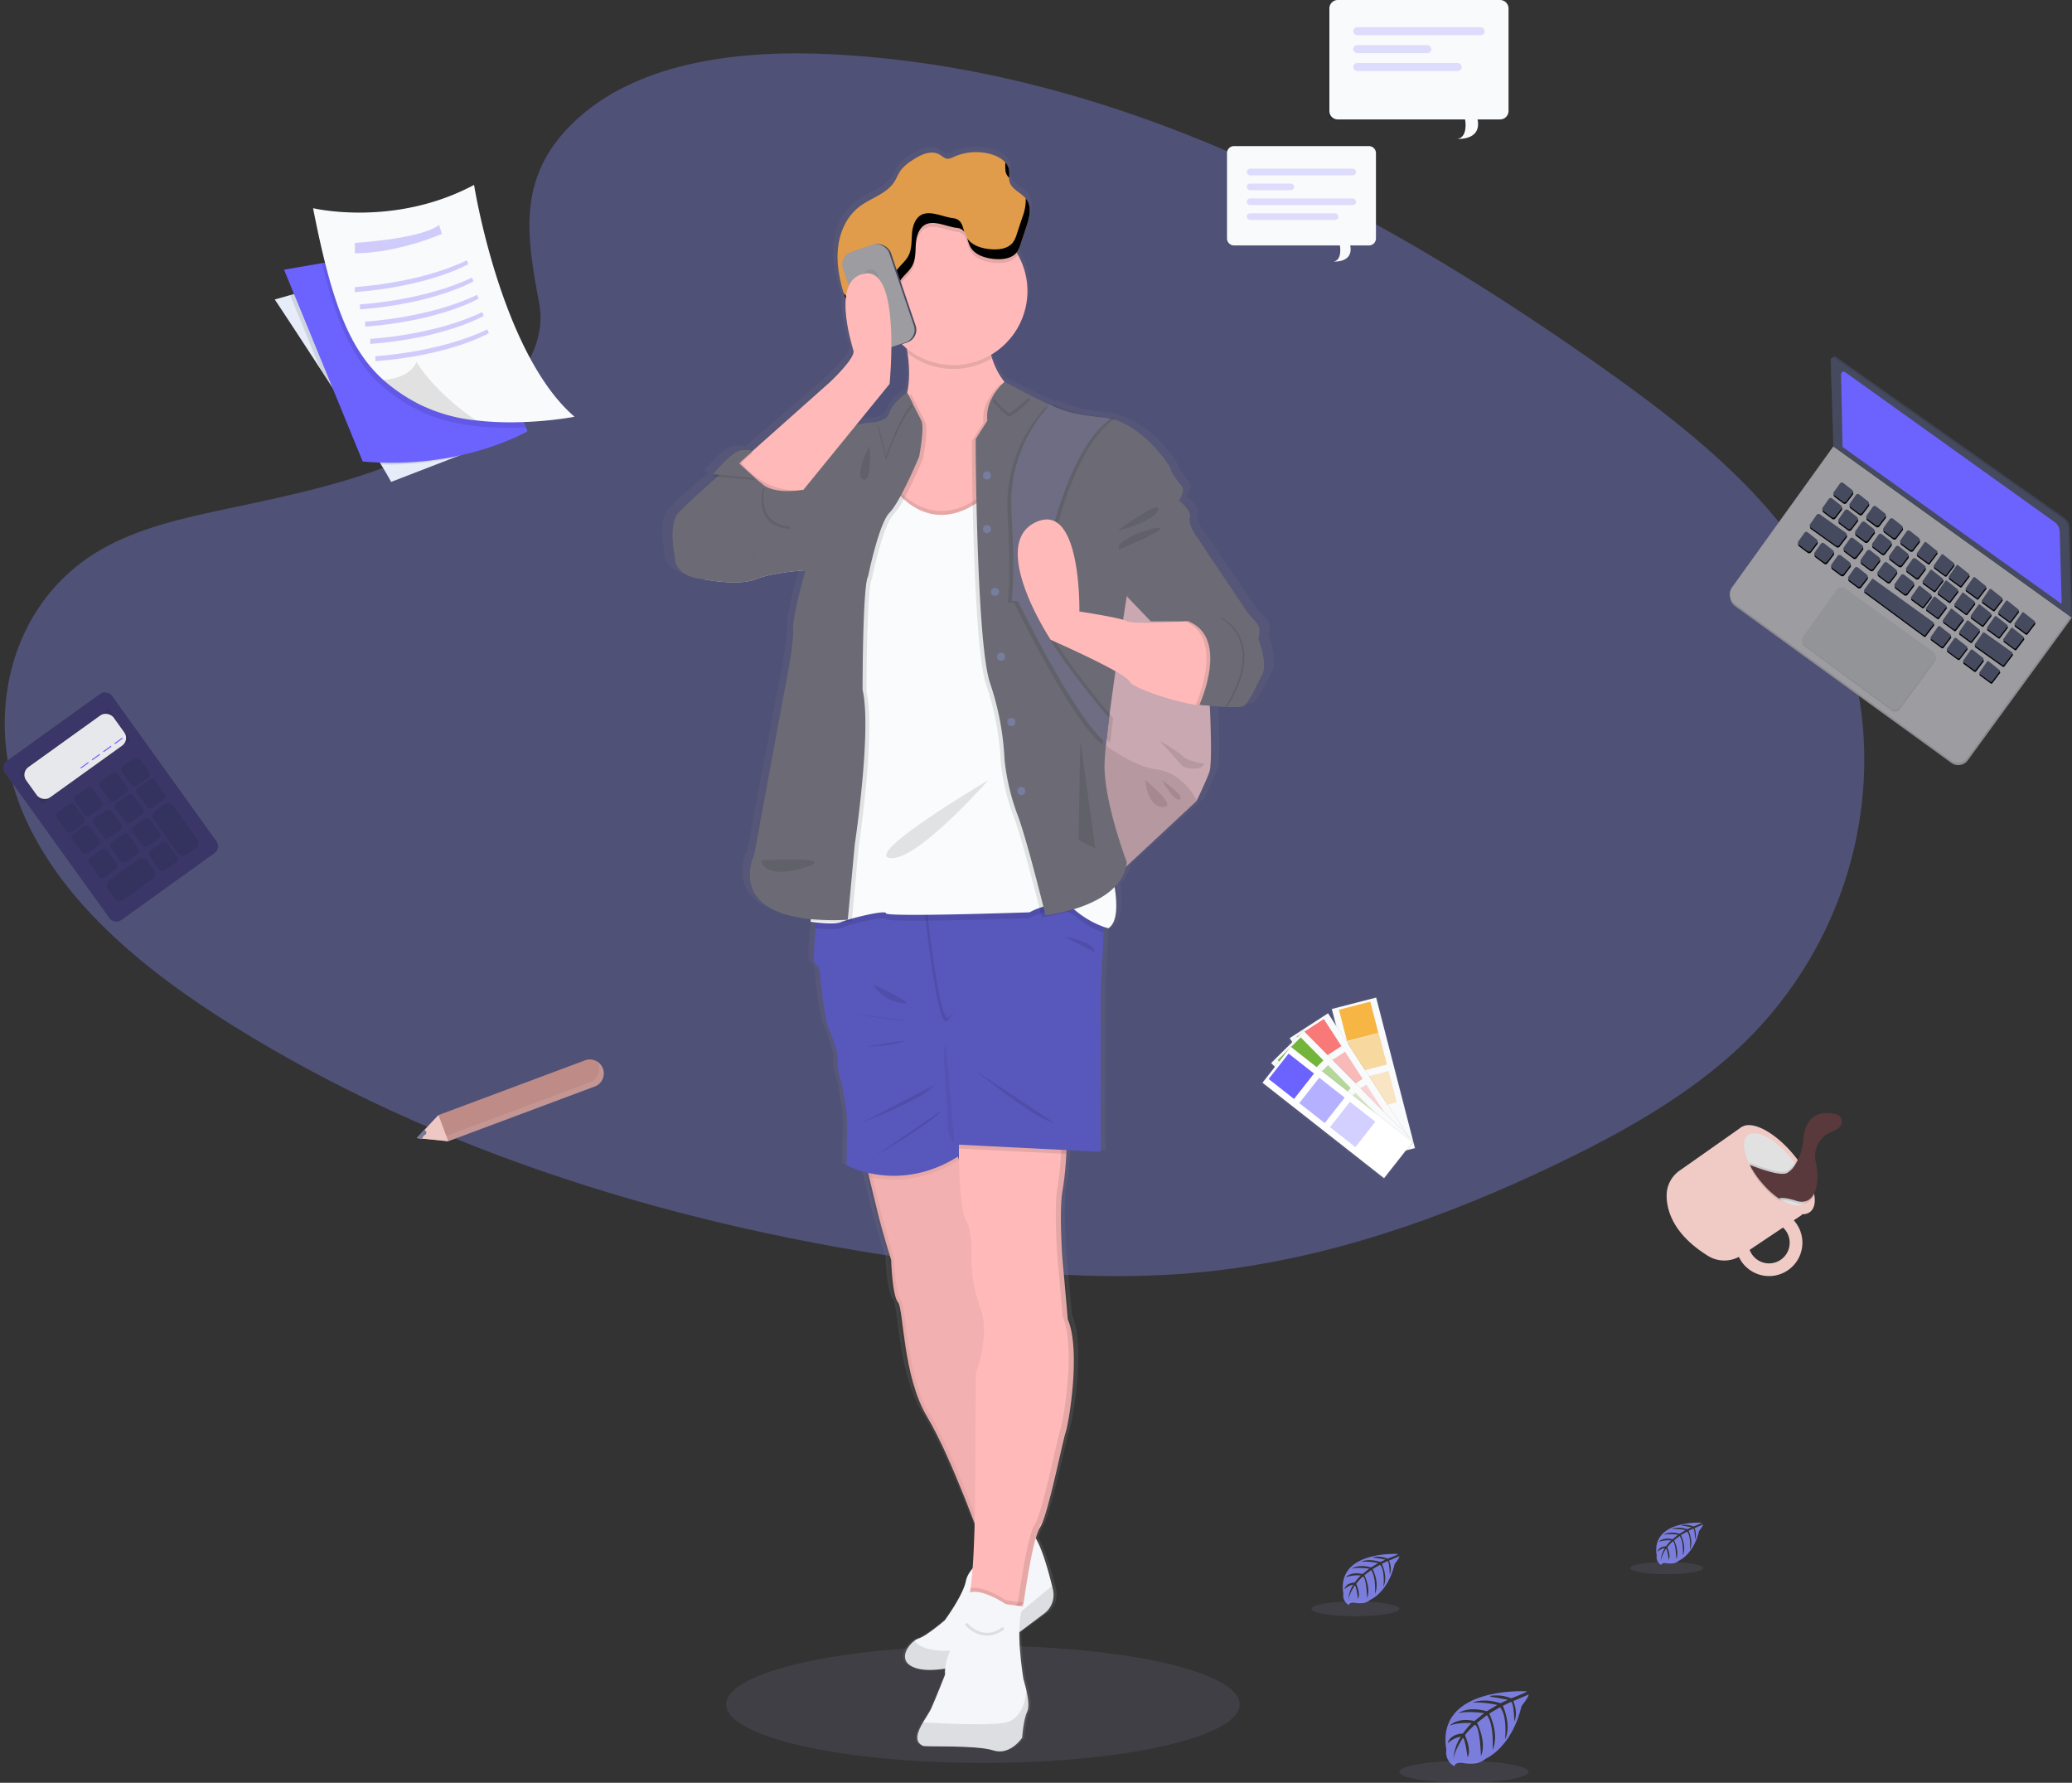 <svg xmlns="http://www.w3.org/2000/svg" xmlns:xlink="http://www.w3.org/1999/xlink" width="733.895" height="631.361"><rect width="100%" height="100%" fill="#333333" stroke="none"/><defs><linearGradient id="a" x1="-13.852" y1="3.512" x2="-13.852" y2="2.512" gradientUnits="objectBoundingBox"><stop offset="0" stop-color="gray" stop-opacity=".251"/><stop offset=".54" stop-color="gray" stop-opacity=".122"/><stop offset="1" stop-color="gray" stop-opacity=".102"/></linearGradient><linearGradient id="b" x1="-14.487" y1="3.972" x2="-14.487" y2="2.972" xlink:href="#a"/><linearGradient id="c" x1="-15.813" y1="3.547" x2="-15.813" y2="2.547" xlink:href="#a"/><linearGradient id="d" x1="-16.199" y1="3.374" x2="-16.199" y2="2.375" xlink:href="#a"/><linearGradient id="e" x1=".5" y1="1" x2=".5" y2="0" xlink:href="#a"/><style>.a{fill:#ababe9}.a,.d,.j{opacity:.1}.ak{fill:#7b7ddd}.e,.g{fill:#6c63ff}.f{fill:#f9fafb}.g{opacity:.3}.h{fill:#464a5f}.i{fill:#9c9ca1}.k{fill:#939498}.n{opacity:.2}.ai{fill:#f0cbc6}.am{fill:#ffb9b9}.ao{opacity:.05}.ap{fill:#f5f6f9}.aq{fill:#caa8b1}.at{fill:#6c6b75}.au{fill:#5857bc}.aw{fill:#767d9f}.ax{fill:#6e6d84}</style></defs><g transform="translate(1.154)"><ellipse class="a" cx="90.949" cy="20.756" rx="90.949" ry="20.756" transform="translate(256.05 582.842)"/><path d="M203.889 41.588c22.347-19.891 57.424-23.977 89.357-22.385 100.29 5 190.8 53.4 269.128 108.162 28.307 19.83 56.261 41.2 74.661 68.494 37.487 55.581 26.348 132.575-25.744 178.363-17.718 15.576-39.2 27.542-61.257 38.107-39.216 18.82-81.531 33.937-126.041 38.252-31.734 3.06-63.866.574-95.424-3.71-88.156-11.95-174.69-38.39-247.224-83.627-31.841-19.853-61.793-44.5-74.906-76.635s-4.72-72.74 27.763-91.737c13.434-7.857 29.492-11.407 45.222-14.735 23.15-4.9 46.668-9.739 67.553-19.715 21.574-10.3 47.127-30.212 42.843-53-4.572-24.461-8.248-45.943 14.069-65.834z" opacity=".401" fill="#7b7ddd"/><path d="M174.48 156.322l-15.064 5.83-22.026 8.515a140.145 140.145 0 00-3.573-6.12c-5.218-8.645-13.855-22.1-21.536-33.914-8.652-13.351-16.111-24.575-16.111-24.575l5.4-1.53 44.06-12.776z" fill="#e6ecf8"/><path class="d" d="M174.481 156.321l-15.064 5.83a113.63 113.63 0 01-25.6 2.356c-5.218-8.645-13.855-22.1-21.536-33.914l-10.709-26.119 44.059-12.776z"/><path class="e" d="M185.681 152.726s-23.41 13.847-58.365 10.711L99.453 95.508l13.358-2.3 46.163-7.926 26.18 66.115z"/><path class="d" d="M185.168 151.379a110.166 110.166 0 01-18.3-.52c-6.947-.819-13.931-2.494-19.891-5.585a60.217 60.217 0 01-13.006-8.744c-9.708-8.729-15.714-21.222-21.108-43.34l46.163-7.926z"/><path class="f" d="M202.344 147.585s-17.267 3.382-34.817 1.3a58.6 58.6 0 01-19.891-5.585 60.683 60.683 0 01-13.006-8.744c-12.011-10.81-18.361-27.373-24.895-60.829 0 0 28.682 6.885 57.034-8.247-.038.031 9.525 59.704 35.575 82.105z"/><path class="d" d="M167.526 148.901a58.6 58.6 0 01-19.891-5.585 60.683 60.683 0 01-13.006-8.741c10.229-.834 11.7-6.426 11.7-6.426 7.549 12.015 21.197 20.752 21.197 20.752z"/><path class="g" d="M124.531 86.006s23.326-1.316 29.837-6.342l.995 3.167s-15.416 6.8-30.831 6.885zm0 15.661s22.584-1.232 39.645-9.479l.581 1.324s-13.549 7.9-40.226 9.946zm1.813 6.12s22.592-1.239 39.652-9.479l.574 1.316s-13.541 7.9-40.226 9.946zm1.821 6.113s22.584-1.232 39.645-9.479l.581 1.324s-13.549 7.9-40.226 9.946zm1.813 6.12s22.592-1.239 39.652-9.479l.574 1.316s-13.541 7.9-40.226 9.946zm1.821 6.113s22.584-1.232 39.645-9.479l.581 1.324s-13.549 7.9-40.226 9.946z"/><path class="h" d="M732.221 218.366l.451.329.069-.712-.3-.635-.482.077z"/><path class="d" d="M732.221 218.366l.451.329.069-.712-.3-.635-.482.077z"/><path class="i" d="M732.221 218.367l.444.337-.306.513-.436-.092-.13-.176z"/><path class="d" d="M732.221 218.367l.444.337-.306.513-.436-.092-.13-.176z"/><path class="i" d="M648.35 158.915l-35.881 49.91a4.192 4.192 0 00.941 5.83l76.6 55.519a4.185 4.185 0 005.83-.918l36.516-50.042z"/><path class="d" d="M648.35 158.915l-35.881 49.91a4.192 4.192 0 00.941 5.83l76.6 55.519a4.185 4.185 0 005.83-.918l36.516-50.042z"/><path class="i" d="M648.212 158.081l-35.881 49.912a4.185 4.185 0 00.941 5.822l76.573 55.512a4.185 4.185 0 005.83-.926l36.516-50.034z"/><path class="h" d="M647.769 127.174l.949 30.51 84 60.3-.8-31.046a4.444 4.444 0 00-1.882-3.527l-80.858-57a.888.888 0 00-1.415.757z"/><path class="d" d="M647.769 127.174l.949 30.51 84 60.3-.8-31.046a4.444 4.444 0 00-1.882-3.527l-80.858-57a.888.888 0 00-1.415.757z"/><path class="h" d="M647.263 127.549l.949 30.533 84 60.3-.819-31.046a4.453 4.453 0 00-1.89-3.527l-80.85-57a.88.88 0 00-1.392.734z"/><path d="M650.653 171.76l-2.173 3.06a.842.842 0 00.191 1.163l3.06 2.3a.834.834 0 001.163-.168l2.2-2.877a.834.834 0 00-.145-1.171l-3.121-2.463a.834.834 0 00-1.171.161zm5.661 4.075l-2.173 3.06a.841.841 0 00.191 1.163l3.06 2.3a.834.834 0 001.163-.168l2.2-2.877a.834.834 0 00-.145-1.171l-3.091-2.456a.834.834 0 00-1.2.153zm5.945 4.264l-2.173 3.06a.842.842 0 00.191 1.163l3.06 2.3a.834.834 0 001.163-.168l2.2-2.877a.842.842 0 00-.145-1.171l-3.121-2.456a.834.834 0 00-1.171.153zm6.013 4.323l-2.173 3.06a.842.842 0 00.184 1.163l3.06 2.3a.834.834 0 001.163-.168l2.2-2.877a.842.842 0 00-.145-1.171l-3.121-2.456a.834.834 0 00-1.163.153zm6.013 4.322l-2.173 3.06a.841.841 0 00.183 1.163l3.06 2.3a.841.841 0 001.17-.168l2.2-2.877a.842.842 0 00-.146-1.171l-3.121-2.456a.834.834 0 00-1.171.153zm6.281 3.94l-2.693 3.828a.4.4 0 00.084.543l3.825 2.8a.39.39 0 00.543-.077l2.731-3.58a.39.39 0 00-.069-.543l-3.825-3.06a.4.4 0 00-.6.092zm6.013 4.322l-2.693 3.825a.4.4 0 00.084.543l3.825 2.8a.39.39 0 00.543-.077l2.731-3.58a.39.39 0 00-.069-.543l-3.825-3.06a.4.4 0 00-.6.092zm5.325 3.826l-2.7 3.825a.39.39 0 00.092.543l3.825 2.8a.4.4 0 00.551-.077l2.731-3.573a.4.4 0 00-.069-.551l-3.825-3.06a.39.39 0 00-.6.092zm5.96 4.284l-2.693 3.825a.382.382 0 00.084.543l3.825 2.8a.4.4 0 00.551-.077l2.731-3.573a.4.4 0 00-.069-.551l-3.825-3.022a.39.39 0 00-.6.054zm5.753 4.154l-2.693 3.825a.39.39 0 00.092.543l3.825 2.808a.39.39 0 00.543-.084l2.731-3.573a.4.4 0 00-.069-.551l-3.825-3.022a.4.4 0 00-.6.054zm5.791 4.146l-2.693 3.825a.4.4 0 00.084.543l3.825 2.8a.39.39 0 00.543-.077l2.731-3.58a.39.39 0 00-.069-.543l-3.825-3.022a.39.39 0 00-.6.054zm5.777 4.155l-2.7 3.825a.39.39 0 00.092.543l3.825 2.808a.4.4 0 00.551-.084l2.731-3.573a.4.4 0 00-.069-.551l-3.825-3.06a.39.39 0 00-.6.092zm-68.488-40.318l-2.165 3.06a.842.842 0 00.184 1.163l3.06 2.3a.849.849 0 001.171-.168l2.2-2.877a.842.842 0 00-.145-1.171l-3.121-2.463a.849.849 0 00-1.184.156zm-8.629 12.012l-2.165 3.06a.842.842 0 00.184 1.163l3.06 2.3a.849.849 0 001.171-.161l2.2-2.877a.842.842 0 00-.145-1.171l-3.121-2.463a.842.842 0 00-1.184.149zm14.291-7.942l-2.173 3.06a.841.841 0 00.184 1.163l3.06 2.3a.849.849 0 001.171-.168l2.2-2.877a.842.842 0 00-.145-1.171l-3.121-2.463a.842.842 0 00-1.176.156zm5.944 4.3l-2.165 3.06a.842.842 0 00.184 1.163l3.06 2.3a.849.849 0 001.171-.161l2.2-2.877a.842.842 0 00-.145-1.171l-3.121-2.464a.842.842 0 00-1.184.15zm6.013 4.3l-2.165 3.06a.841.841 0 00.184 1.163l3.06 2.3a.849.849 0 001.171-.161l2.2-2.884a.834.834 0 00-.145-1.163l-3.121-2.463a.842.842 0 00-1.178.153zm-20.449 3.221l-2.165 3.06a.841.841 0 00.184 1.163l3.06 2.3a.849.849 0 001.17-.161l2.2-2.884a.834.834 0 00-.146-1.163l-3.121-2.463a.842.842 0 00-1.182.148zm5.944 4.268l-2.165 3.06a.842.842 0 00.184 1.163l3.06 2.3a.849.849 0 001.171-.168l2.2-2.877a.842.842 0 00-.145-1.171l-3.121-2.463a.849.849 0 00-1.178.161zm6.013 4.322l-2.165 3.06a.842.842 0 00.183 1.163l3.06 2.3a.849.849 0 001.171-.168l2.2-2.877a.841.841 0 00-.153-1.171l-3.113-2.465a.842.842 0 00-1.183.158zm14.506-7.49l-2.165 3.06a.842.842 0 00.184 1.163l3.06 2.3a.849.849 0 001.171-.161l2.2-2.884a.834.834 0 00-.145-1.163l-3.091-2.517a.842.842 0 00-1.209.207zm6.013 4.316l-2.165 3.06a.842.842 0 00.184 1.163l3.06 2.3a.849.849 0 001.171-.161l2.2-2.884a.834.834 0 00-.145-1.163l-3.121-2.463a.842.842 0 00-1.184.148zm6.288 3.94l-2.7 3.825a.39.39 0 00.092.543l3.825 2.8a.4.4 0 00.551-.076l2.731-3.573a.4.4 0 00-.069-.551l-3.825-3.06a.39.39 0 00-.6.092zm5.318 3.824l-2.693 3.825a.39.39 0 00.092.543l3.825 2.8a.382.382 0 00.543-.077l2.731-3.573a.4.4 0 00-.069-.551l-3.825-3.06a.4.4 0 00-.6.092zm5.968 4.285l-2.7 3.825a.39.39 0 00.092.543l3.825 2.8a.383.383 0 00.543-.077l2.731-3.573a.4.4 0 00-.069-.551l-3.825-3.022a.39.39 0 00-.6.054zm5.768 4.154l-2.693 3.825a.4.4 0 00.084.543l3.825 2.8a.39.39 0 00.543-.077l2.731-3.58a.39.39 0 00-.069-.543l-3.825-3.06a.4.4 0 00-.6.092zm-45.477-23.456l-2.173 3.06a.842.842 0 00.184 1.163l3.06 2.3a.841.841 0 001.17-.168l2.2-2.877a.842.842 0 00-.146-1.171l-3.075-2.471a.834.834 0 00-1.217.168zm6.008 4.323l-2.173 3.06a.841.841 0 00.184 1.163l3.06 2.3a.842.842 0 001.171-.168l2.2-2.877a.842.842 0 00-.145-1.171l-3.121-2.456a.834.834 0 00-1.17.153zm6.005 4.322l-2.165 3.06a.842.842 0 00.184 1.163l3.06 2.3a.842.842 0 001.171-.168l2.2-2.877a.849.849 0 00-.145-1.17l-3.121-2.456a.842.842 0 00-1.184.148zm6.029 4.323l-2.165 3.06a.842.842 0 00.184 1.163l3.06 2.3a.841.841 0 001.17-.168l2.2-2.877a.842.842 0 00-.146-1.171l-3.121-2.456a.842.842 0 00-1.182.149zm6.273 3.94l-2.693 3.825a.383.383 0 00.084.543l3.825 2.8a.4.4 0 00.551-.077l2.731-3.58a.39.39 0 00-.069-.543l-3.825-3.022a.39.39 0 00-.6.054zm5.325 3.825l-2.7 3.825a.39.39 0 00.092.543l3.825 2.8a.4.4 0 00.551-.077l2.724-3.568a.382.382 0 00-.069-.551l-3.825-3.022a.382.382 0 00-.6.054zm5.999 4.284l-2.7 3.825a.39.39 0 00.092.543l3.825 2.8a.4.4 0 00.551-.077l2.731-3.573a.4.4 0 00-.069-.551l-3.825-3.06a.382.382 0 00-.6.092zm5.73 4.15l-2.693 3.825a.4.4 0 00.084.551l3.825 2.8a.4.4 0 00.543-.077l2.731-3.58a.39.39 0 00-.069-.543l-3.825-3.06a.4.4 0 00-.6.084zm9.884-1.564l-2.7 3.825a.39.39 0 00.092.543l3.825 2.8a.39.39 0 00.551-.076l2.731-3.573a.4.4 0 00-.069-.551l-3.825-3.022a.4.4 0 00-.6.054zm5.807 4.154l-2.693 3.825a.4.4 0 00.084.551l3.825 2.8a.4.4 0 00.543-.076l2.731-3.58a.39.39 0 00-.069-.543l-3.825-3.06a.4.4 0 00-.6.084zm-25.928-.521l-2.54 3.573a.52.52 0 00.122.727l3.58 2.647a.52.52 0 00.765-.1l2.57-3.366a.52.52 0 00-.092-.765l-3.619-2.861a.528.528 0 00-.788.145zm5.776 4.146l-2.54 3.58a.52.52 0 00.115.727l3.588 2.647a.535.535 0 00.765-.107l2.571-3.366a.528.528 0 00-.092-.765l-3.626-2.854a.52.52 0 00-.78.138zm5.768 4.148l-2.54 3.58a.528.528 0 00.122.765l3.588 2.647a.52.52 0 00.765-.1l2.571-3.374a.513.513 0 00-.092-.727l-3.619-2.861a.536.536 0 00-.8.069zm5.853 4.04l-2.693 3.825a.4.4 0 00.092.551l3.825 2.8a.39.39 0 00.543-.077l2.731-3.58a.39.39 0 00-.069-.543l-3.825-3.06a.4.4 0 00-.6.084zm-60.323-51.947l-2.3 3.282a.841.841 0 00.2 1.171l8.982 6.4a.834.834 0 001.147-.176l2.448-3.19a.834.834 0 00-.184-1.193l-9.127-6.488a.834.834 0 00-1.171.2zm58.823 41.752l-2.823 4.016a.39.39 0 00.092.543l9.708 6.885a.4.4 0 00.543-.084l2.984-3.9a.39.39 0 00-.084-.558l-9.869-7.015a.39.39 0 00-.551.113zm-39.292-18.969l-2.7 3.733a.406.406 0 00.084.551l21.039 15.515a.4.4 0 00.543-.077l2.968-3.894a.39.39 0 00-.084-.558l-21.284-15.354a.39.39 0 00-.566.084z"/><path class="h" d="M650.561 171.194l-2.173 3.06a.842.842 0 00.184 1.163l3.06 2.3a.842.842 0 001.171-.161l2.2-2.877a.834.834 0 00-.145-1.171l-3.121-2.463a.834.834 0 00-1.171.153zm5.661 4.07l-2.173 3.06a.841.841 0 00.184 1.163l3.06 2.3a.834.834 0 001.163-.161l2.2-2.877a.834.834 0 00-.145-1.171l-3.121-2.463a.834.834 0 00-1.168.149zm5.945 4.242l-2.157 3.06a.842.842 0 00.184 1.163l3.06 2.3a.849.849 0 001.171-.168l2.2-2.877a.834.834 0 00-.145-1.171l-3.122-2.463a.841.841 0 00-1.186.161zm6.013 4.349l-2.173 3.06a.842.842 0 00.183 1.163l3.06 2.3a.849.849 0 001.171-.168l2.2-2.877a.834.834 0 00-.145-1.171l-3.121-2.463a.834.834 0 00-1.171.161zm6.005 4.323l-2.165 3.06a.841.841 0 00.184 1.163l3.06 2.3a.849.849 0 001.171-.168l2.2-2.877a.842.842 0 00-.145-1.171l-3.122-2.468a.849.849 0 00-1.183.161zm6.289 3.94l-2.693 3.825a.39.39 0 00.084.543l3.825 2.8a.4.4 0 00.551-.077l2.731-3.58a.39.39 0 00-.069-.543l-3.825-3.06a.4.4 0 00-.6.092zm6.013 4.323l-2.693 3.825a.39.39 0 00.084.551l3.825 2.8a.405.405 0 00.551-.077l2.731-3.58a.39.39 0 00-.069-.543l-3.825-3.06a.4.4 0 00-.6.084zm5.325 3.825l-2.7 3.825a.39.39 0 00.092.543l3.825 2.8a.4.4 0 00.551-.077l2.731-3.58a.39.39 0 00-.069-.543l-3.825-3.06a.39.39 0 00-.6.092zm5.96 4.284l-2.7 3.825a.39.39 0 00.092.543l3.825 2.8a.4.4 0 00.551-.077l2.731-3.58a.39.39 0 00-.069-.543l-3.825-3.06a.4.4 0 00-.6.092zm5.768 4.147l-2.693 3.825a.4.4 0 00.084.543l3.825 2.8a.382.382 0 00.543-.077l2.731-3.573a.4.4 0 00-.069-.551l-3.825-3.022a.4.4 0 00-.6.054zm5.777 4.154l-2.693 3.825a.382.382 0 00.084.543l3.825 2.8a.4.4 0 00.551-.077l2.731-3.58a.39.39 0 00-.069-.543l-3.825-3.06a.4.4 0 00-.6.092zm5.775 4.138l-2.7 3.825a.39.39 0 00.092.543l3.825 2.8a.39.39 0 00.543-.077l2.731-3.573a.39.39 0 00-.069-.551l-3.825-3.022a.39.39 0 00-.6.054zm-68.487-40.302l-2.165 3.06a.842.842 0 00.184 1.163l3.06 2.3a.849.849 0 001.171-.168l2.2-2.877a.842.842 0 00-.145-1.171l-3.121-2.463a.849.849 0 00-1.184.156zm-8.629 11.997l-2.173 3.06a.849.849 0 00.191 1.163l3.06 2.3a.834.834 0 001.163-.161l2.2-2.884a.834.834 0 00-.153-1.163l-3.114-2.463a.841.841 0 00-1.174.148zm14.29-7.927l-2.167 3.061a.842.842 0 00.184 1.163l3.06 2.3a.849.849 0 001.171-.168l2.2-2.877a.842.842 0 00-.146-1.171l-3.121-2.463a.849.849 0 00-1.181.155zm5.945 4.269l-2.165 3.06a.842.842 0 00.184 1.163l3.06 2.3a.842.842 0 001.171-.168l2.2-2.877a.849.849 0 00-.145-1.17l-3.091-2.471a.841.841 0 00-1.209.168zm6.016 4.323l-2.165 3.06a.842.842 0 00.184 1.163l3.06 2.3a.841.841 0 001.17-.168l2.2-2.877a.849.849 0 00-.146-1.171l-3.121-2.456a.841.841 0 00-1.182.149zm-20.453 3.221l-2.165 3.06a.842.842 0 00.184 1.163l3.06 2.3a.841.841 0 001.171-.168l2.2-2.877a.842.842 0 00-.153-1.171l-3.114-2.456a.842.842 0 00-1.183.149zm5.945 4.277l-2.165 3.06a.834.834 0 00.183 1.155l3.06 2.3a.842.842 0 001.163-.168l2.2-2.877a.842.842 0 00-.153-1.171l-3.114-2.463a.842.842 0 00-1.174.164zm6.017 4.321l-2.173 3.06a.842.842 0 00.191 1.155l3.06 2.3a.841.841 0 001.163-.168l2.2-2.877a.842.842 0 00-.153-1.171l-3.075-2.471a.841.841 0 00-1.216.176zm14.501-7.497l-2.165 3.06a.842.842 0 00.184 1.163l3.06 2.3a.841.841 0 001.171-.168l2.2-2.877a.842.842 0 00-.153-1.171l-3.045-2.471a.841.841 0 00-1.247.168zm6.014 4.323l-2.165 3.06a.841.841 0 00.184 1.163l3.06 2.3a.834.834 0 001.163-.168l2.2-2.877a.842.842 0 00-.153-1.17l-3.114-2.456a.842.842 0 00-1.178.153zm6.29 3.94l-2.7 3.825a.39.39 0 00.092.543l3.825 2.8a.4.4 0 00.551-.077l2.731-3.58a.383.383 0 00-.076-.543l-3.825-3.022a.382.382 0 00-.6.053zm5.316 3.825l-2.693 3.825a.4.4 0 00.084.543l3.825 2.8a.39.39 0 00.543-.077l2.731-3.573a.4.4 0 00-.069-.551l-3.825-3.022a.39.39 0 00-.6.054zm5.959 4.284l-2.693 3.825a.4.4 0 00.084.543l3.825 2.8a.39.39 0 00.543-.077l2.731-3.573a.4.4 0 00-.069-.551l-3.825-3.022a.39.39 0 00-.6.054zm5.776 4.155l-2.693 3.825a.39.39 0 00.084.543l3.825 2.808a.4.4 0 00.543-.076l2.731-3.58a.4.4 0 00-.069-.551l-3.825-3.022a.4.4 0 00-.6.054zm-45.489-23.456l-2.165 3.06a.842.842 0 00.183 1.163l3.06 2.3a.842.842 0 001.171-.168l2.2-2.877a.842.842 0 00-.145-1.171l-3.121-2.456a.842.842 0 00-1.183.149zm6.013 4.322l-2.165 3.06a.842.842 0 00.184 1.163l3.06 2.3a.841.841 0 001.17-.168l2.2-2.877a.842.842 0 00-.146-1.171l-3.121-2.456a.842.842 0 00-1.178.153zm6.013 4.331l-2.165 3.06a.841.841 0 00.184 1.163l3.06 2.3a.849.849 0 001.171-.168l2.2-2.877a.841.841 0 00-.145-1.171l-3.121-2.463a.849.849 0 00-1.184.156zm6.013 4.314l-2.165 3.06a.842.842 0 00.184 1.163l3.06 2.3a.849.849 0 001.171-.168l2.2-2.877a.842.842 0 00-.145-1.171l-3.121-2.463a.849.849 0 00-1.184.156zm6.29 3.94l-2.7 3.825a.39.39 0 00.092.543l3.825 2.8a.4.4 0 00.551-.077l2.731-3.58a.39.39 0 00-.069-.543l-3.825-3.06a.4.4 0 00-.6.092zm5.293 3.825l-2.693 3.825a.39.39 0 00.092.543l3.825 2.8a.39.39 0 00.543-.076l2.731-3.58a.39.39 0 00-.069-.543l-3.825-3.06a.4.4 0 00-.6.092zm5.99 4.284l-2.7 3.825a.39.39 0 00.092.543l3.825 2.8a.39.39 0 00.543-.077l2.731-3.58a.383.383 0 00-.069-.543l-3.825-3.06a.39.39 0 00-.6.092zm5.769 4.154l-2.693 3.825a.4.4 0 00.084.543l3.825 2.808a.39.39 0 00.543-.084l2.731-3.573a.4.4 0 00-.069-.551l-3.825-3.06a.4.4 0 00-.6.092zm9.884-1.568l-2.7 3.825a.39.39 0 00.092.543l3.825 2.8a.4.4 0 00.551-.077l2.731-3.573a.4.4 0 00-.069-.551l-3.825-3.022a.383.383 0 00-.6.054zm5.769 4.154l-2.693 3.825a.4.4 0 00.084.543l3.825 2.808a.39.39 0 00.543-.084l2.731-3.573a.4.4 0 00-.069-.551l-3.825-3.06a.4.4 0 00-.6.092zm-25.882-.528l-2.54 3.58a.52.52 0 00.115.727l3.588 2.647a.535.535 0 00.765-.107l2.571-3.366a.528.528 0 00-.092-.765l-3.619-2.854a.535.535 0 00-.788.138zm5.761 4.155l-2.532 3.573a.536.536 0 00.115.765l3.588 2.647a.52.52 0 00.765-.107l2.578-3.366a.528.528 0 00-.1-.765l-3.619-2.854a.528.528 0 00-.8.107zm5.776 4.146l-2.54 3.58a.528.528 0 00.122.727l3.58 2.647a.528.528 0 00.765-.107l2.571-3.366a.52.52 0 00-.092-.765l-3.619-2.854a.536.536 0 00-.788.138zm5.853 4.039l-2.693 3.825a.4.4 0 00.084.543l3.825 2.808a.39.39 0 00.543-.084l2.731-3.573a.4.4 0 00-.069-.551l-3.825-3.06a.4.4 0 00-.6.092zm-60.362-51.946l-2.3 3.282a.842.842 0 00.2 1.171l8.989 6.4a.842.842 0 001.155-.176l2.448-3.19a.834.834 0 00-.184-1.193l-9.127-6.488a.842.842 0 00-1.186.2zm58.862 41.756l-2.823 4.016a.39.39 0 00.092.543l9.708 6.885a.39.39 0 00.535-.084l2.992-3.9a.39.39 0 00-.084-.558l-9.869-7.015a.39.39 0 00-.551.115zm-39.292-18.973l-2.716 3.733a.4.4 0 00.084.551l21.039 15.515a.39.39 0 00.543-.084l2.968-3.894a.39.39 0 00-.084-.558l-21.288-15.347a.39.39 0 00-.551.084z"/><path class="d" d="M649.52 209.462l-11.9 16.471a2.134 2.134 0 00.459 2.968l30.724 22.714a2.142 2.142 0 003-.459l12.287-16.831a2.135 2.135 0 00-.474-3l-31.112-22.375a2.142 2.142 0 00-2.984.513z"/><path class="k" d="M649.428 208.896l-11.912 16.464a2.15 2.15 0 00.467 2.976l30.725 22.718a2.142 2.142 0 003-.459l12.287-16.831a2.142 2.142 0 00-.482-3l-31.1-22.378a2.142 2.142 0 00-2.985.51z"/><path class="e" d="M650.966 132.522l.513 25.759 77.6 55.6-.689-25.514a4.468 4.468 0 00-1.821-3.5l-74.21-53.079a.887.887 0 00-1.392.742z"/><rect width="46.698" height="69.436" rx="2.91" transform="rotate(-35.68 420.78 137.4)" fill="#3a3768"/><rect class="d" width="38.727" height="13.648" rx=".18" transform="rotate(-35.68 427.916 127.784)"/><rect width="38.145" height="13.205" rx="3.35" transform="rotate(-35.68 428.193 127.263)" fill="#e6e8ec"/><rect class="d" width="7.704" height="8.561" rx="1.39" transform="rotate(-35.68 457.282 116.015)"/><rect class="d" width="7.675" height="8.529" rx="1.385" transform="rotate(-35.605 452.44 103.142)"/><rect class="d" width="7.704" height="8.561" rx="1.39" transform="rotate(-35.68 447.865 86.766)"/><rect class="d" width="7.704" height="8.561" rx="1.59" transform="rotate(-35.68 443.448 72.049)"/><rect class="d" width="7.704" height="8.561" rx="1.39" transform="rotate(-35.68 471.91 111.322)"/><rect class="d" width="7.704" height="8.561" rx="1.39" transform="rotate(-35.68 467.197 96.683)"/><rect class="d" width="7.704" height="8.561" rx="1.39" transform="rotate(-35.68 462.485 82.066)"/><rect class="d" width="7.704" height="8.561" rx="1.39" transform="rotate(-35.68 488.049 106.108)"/><rect class="d" width="7.704" height="8.561" rx="1.39" transform="rotate(-35.68 483.335 91.492)"/><rect class="d" width="7.704" height="8.561" rx="1.39" transform="rotate(-35.68 478.644 76.864)"/><rect class="d" width="7.704" height="8.561" rx="1.39" transform="rotate(-35.68 494.781 71.673)"/><rect class="d" width="7.704" height="8.561" rx=".91" transform="rotate(-35.68 458.062 67.348)"/><rect class="d" width="17.114" height="8.561" rx="2.18" transform="rotate(-35.68 504.185 100.926)"/><rect class="d" width="8.438" height="18.95" rx="2.07" transform="rotate(-35.68 474.29 63.391)"/><path class="e" d="M39.362 263.216l2.74-1.968.215.298-2.74 1.968zm-4.011 2.876l2.74-1.968.215.298-2.74 1.968zm-4.012 2.877l2.74-1.968.215.298-2.74 1.968zm-4.006 2.884l2.74-1.968.215.298-2.74 1.968z"/><g class="j"><path d="M483.283 51.931h-47.777a2.5 2.5 0 00-2.494 2.494v30.212a2.509 2.509 0 002.494 2.5h37.487s.972 5.149-2.219 5.707c0 0 7.146.513 5.9-5.707h6.61a2.509 2.509 0 002.5-2.5V54.425a2.509 2.509 0 00-2.5-2.494z"/><g class="n" transform="translate(440.05 59.941)"><rect width="38.696" height="2.356" rx="1.178"/><rect width="38.696" height="2.356" rx="1.178" transform="translate(0 10.542)"/><rect width="32.453" height="2.356" rx="1.178" transform="translate(0 15.813)"/><rect width="16.777" height="2.356" rx="1.178" transform="translate(0 5.271)"/></g></g><path class="f" d="M483.695 51.74h-47.768a2.5 2.5 0 00-2.5 2.494v30.181a2.5 2.5 0 002.5 2.517h37.487s.972 5.156-2.219 5.707c0 0 7.138.513 5.891-5.707h6.625a2.5 2.5 0 002.494-2.494V54.219a2.5 2.5 0 00-2.51-2.479z"/><g class="n" transform="translate(440.464 59.735)"><rect class="e" width="38.696" height="2.356" rx="1.178"/><rect class="e" width="38.696" height="2.356" rx="1.178" transform="translate(0 10.542)"/><rect class="e" width="32.453" height="2.356" rx="1.178" transform="translate(0 15.806)"/><rect class="e" width="16.777" height="2.356" rx="1.178" transform="translate(0 5.271)"/></g><g class="j"><path d="M529.401.482h-57.455a3.007 3.007 0 00-3 3.06v36.263a3.007 3.007 0 003 3.007h45.076s1.163 6.2-2.67 6.885c0 0 8.591.612 7.084-6.885h7.964a3.014 3.014 0 003.007-3.007V3.542a3.007 3.007 0 00-3.006-3.06z"/><g class="n" transform="translate(477.408 10.137)"><rect width="46.545" height="2.838" rx="1.419"/><rect width="38.405" height="2.838" rx="1.419" transform="translate(0 12.677)"/><rect width="27.649" height="2.838" rx="1.419" transform="translate(0 6.342)"/></g></g><path class="f" d="M530.15 0h-57.455a3.007 3.007 0 00-3 3.007v36.3a3.007 3.007 0 003 3h45.077s1.163 6.2-2.67 6.885c0 0 8.591.62 7.092-6.885h7.962a3.014 3.014 0 003.007-3v-36.3A3.014 3.014 0 00530.155 0z"/><g class="n" transform="translate(478.158 9.64)"><rect class="e" width="46.545" height="2.838" rx="1.419"/><rect class="e" width="38.405" height="2.838" rx="1.419" transform="translate(0 12.677)"/><rect class="e" width="27.649" height="2.838" rx="1.419" transform="translate(0 6.335)"/></g><path d="M154.146 394.909l51.893-19.386a4.927 4.927 0 016.35 2.9 4.935 4.935 0 01-2.892 6.35l-51.893 19.386-11.124-1.117z" fill="#be8b87"/><path d="M210.82 376.884a4.942 4.942 0 01-2.892 6.358l-51.893 19.386-8.347-.841-1.208 1.277 11.124 1.117 51.893-19.386a4.935 4.935 0 002.892-6.35 4.919 4.919 0 00-2.02-2.471 4.807 4.807 0 01.451.91z" fill="#fff" opacity=".1"/><path d="M154.158 394.909l3.458 9.249-9.127-.918-2-.2 2.724-2.892z" fill="#efc8c4"/><path d="M149.211 400.149a2 2 0 01.528.581.834.834 0 010 .9 2.12 2.12 0 01-.5.359 1.668 1.668 0 00-.765 1.247l-2-.2z" fill="#727a9c"/><path transform="rotate(-14.452 1643.241 -1674.68)" fill="url(#a)" d="M0 0h17.059v55.79H0z"/><path class="f" d="M470.571 357.337l15.703-4.047 13.736 53.297-15.703 4.047z"/><path fill="#f7b643" d="M473.096 357.582l11.102-2.861 2.862 11.102-11.103 2.861z"/><path fill="#f7b643" opacity=".5" d="M476.122 368.798l11.075-2.887 2.887 11.075-11.075 2.887z"/><path fill="#f7b643" opacity=".3" d="M479.605 382.169l11.075-2.887 2.887 11.075-11.075 2.887z"/><path transform="rotate(-32.95 849.08 -585.417)" fill="url(#b)" d="M0 0h17.03v55.489H0z"/><path class="f" d="M455.652 367.66l13.584-8.805 29.773 45.934-13.584 8.805z"/><path fill="#f97878" d="M458.136 367.108l9.604-6.225 6.225 9.604-9.604 6.225z"/><path fill="#f97878" opacity=".5" d="M465.655 378.696l9.604-6.225 6.225 9.604-9.604 6.225z"/><path fill="#f97878" opacity=".3" d="M473.173 390.294l9.604-6.225 6.225 9.604-9.604 6.225z"/><path transform="rotate(-44.65 682.759 -357.713)" fill="url(#c)" d="M0 0h17.03v55.489H0z"/><path class="f" d="M449.09 376.463l11.516-11.377 38.47 38.943-11.517 11.376z"/><path fill="#73b53b" d="M451.406 375.429l8.142-8.043 8.043 8.142-8.142 8.043z"/><path fill="#73b53b" opacity=".5" d="M461.113 385.255l8.142-8.043 8.043 8.142-8.142 8.043z"/><path fill="#73b53b" opacity=".3" d="M470.815 395.083l8.142-8.043 8.043 8.142-8.142 8.043z"/><path transform="rotate(-51.85 617.311 -266.289)" fill="url(#d)" d="M0 0h17.03v55.489H0z"/><path fill="#fff" d="M446.024 383.442l10-12.73 43.046 33.813-10 12.73z"/><path class="e" d="M448.189 382.123l7.07-9 9 7.07-7.07 9z"/><path opacity=".5" fill="#6c63ff" d="M459.051 390.659l7.07-9 9 7.07-7.07 9z"/><path class="g" d="M469.925 399.188l7.07-9 9 7.07-7.07 9z"/><path class="ai" d="M630.394 429.381a11.812 11.812 0 106.133 6.651 11.812 11.812 0 00-6.133-6.651zm-8.039 17.367a7.314 7.314 0 115.6.231 7.314 7.314 0 01-5.6-.231z"/><path class="ai" d="M615.781 399.071l-21.98 15.462a10.763 10.763 0 00-4.644 8.806c0 5.554 2.532 13.893 14.651 21.421a10.963 10.963 0 0011.866-.191l21.421-14.329z"/><path class="ai" d="M640.074 429.107c-3.527 2.93-11.889-1.362-18.69-9.578s-9.464-17.237-5.937-20.159 11.9 1.369 18.705 9.578c.428.528.857 1.056 1.247 1.584l.444.6a31.514 31.514 0 015.447 11.04c.076.367.153.727.2 1.079.403 2.596-.025 4.716-1.416 5.856z"/><ellipse class="f" cx="6.702" cy="15.615" rx="6.702" ry="15.615" transform="rotate(-39.63 870.353 -646.909)"/><path class="d" d="M638.427 425.396c-.054.1-.115.191-.168.283a3.06 3.06 0 01-.543.581c-1.737 1.446-4.934.719-8.416-1.53l-.359-.245a28.446 28.446 0 01-3.244-2.616 35.072 35.072 0 01-3.106-3.313 28.091 28.091 0 01-1.828-2.4 29.964 29.964 0 01-2.18-3.626 1.2 1.2 0 01-.076-.138c-2.3-4.506-2.685-8.507-.712-10.137 2.854-2.364 9.624 1.109 15.125 7.75a26.867 26.867 0 011.821 2.41c.122.161.237.329.344.5 3.395 5.022 4.742 9.987 3.342 12.481z"/><path class="d" d="M641.288 422.175a4.9 4.9 0 01-2.509 2.356l-.352.122a3.906 3.906 0 01-.765.153 6.372 6.372 0 01-2.685-.314c-3.611-1.14-5.279-1.117-6.036-.765a28.429 28.429 0 01-3.244-2.616 35.079 35.079 0 01-3.106-3.313 28.074 28.074 0 01-1.828-2.4 29.965 29.965 0 01-2.18-3.626c3.649 1.454 10.764 4.024 13.159 2.93a7.481 7.481 0 002.754-2.662l.237-.367.1-.161c.191-.314.383-.62.551-.941a31.619 31.619 0 015.9 11.6z"/><path class="d" d="M641.487 423.253a4.942 4.942 0 01-3.06 2.884 3.813 3.813 0 01-.765.153 6.373 6.373 0 01-2.685-.314 15.313 15.313 0 00-5.172-.972 2.525 2.525 0 00-.864.184 28.446 28.446 0 01-3.244-2.617 35.072 35.072 0 01-3.106-3.313 28.062 28.062 0 01-1.828-2.4 29.362 29.362 0 01-2.18-3.626c.161.069.321.138.5.2 3.772 1.484 10.366 3.772 12.654 2.739a7.521 7.521 0 002.762-2.685l.237-.367.1-.161a2.443 2.443 0 00.145-.237 17.581 17.581 0 00.849-1.584 31.513 31.513 0 015.447 11.039 10.15 10.15 0 01.21 1.077z"/><path d="M650.224 399.323a10.842 10.842 0 01-2.831 1.622 9.181 9.181 0 00-5.447 10.435l.046.191c1.247 5.256.7 12.6-3.565 13.824a3.9 3.9 0 01-.765.153 6.373 6.373 0 01-2.685-.314c-3.611-1.14-5.279-1.117-6.036-.765a28.448 28.448 0 01-3.244-2.616 35.086 35.086 0 01-3.106-3.313 28.053 28.053 0 01-1.829-2.4 29.95 29.95 0 01-2.18-3.626c3.649 1.454 10.764 4.024 13.159 2.938a7.521 7.521 0 002.762-2.685l.237-.367.1-.161a18.508 18.508 0 002.731-8.576c.283-4.131 2.112-11.307 11.6-9.058a2.685 2.685 0 011.056 4.72z" fill="#59393c"/><path class="ak" d="M539.667 598.977s-32.342-1.951-28.528 20.713a5.514 5.514 0 002.869 5.822s.061-1.683 3.32-1.109a14.812 14.812 0 003.512.168 7.268 7.268 0 004.3-1.775s9.089-3.756 12.631-18.614c0 0 2.609-3.244 2.509-4.078l-5.462 2.333s1.867 3.94.4 7.207c0 0-.176-7.061-1.224-6.885-.214 0-2.838 1.369-2.838 1.369s3.213 6.885.765 11.843c0 0 .926-8.416-1.79-11.346l-3.825 2.242s3.749 7.084 1.209 12.86c0 0 .65-8.859-2.012-12.317l-3.481 2.716s3.519 6.985 1.369 11.774c0 0-.275-10.32-2.127-11.1 0 0-3.06 2.685-3.512 3.825 0 0 2.417 5.065.918 7.742 0 0-.918-6.885-1.676-6.885 0 0-3.06 4.59-3.343 7.65a16.585 16.585 0 012.609-8.117 9.1 9.1 0 00-4.644 2.4s.474-3.221 5.394-3.5c0 0 2.509-3.458 3.183-3.672 0 0-4.9-.406-7.865.91 0 0 2.609-3.06 8.76-1.66l3.437-2.803s-6.442-.88-9.181.1c0 0 3.152-2.693 10.106-.765l3.749-2.234s-5.5-1.186-8.775-.765c0 0 3.458-1.867 9.869.153l2.678-1.2s-4.032-.765-5.21-.918-1.239-.451-1.239-.451a13.971 13.971 0 017.566.841s5.679-2.114 5.579-2.474z"/><ellipse class="a" cx="22.89" cy="3.871" rx="22.89" ry="3.871" transform="translate(494.499 623.619)"/><path class="ak" d="M601.712 539.258s-18.231-1.1-16.066 11.675a3.114 3.114 0 001.622 3.282s0-.941 1.867-.62a8.511 8.511 0 001.982.092 4.139 4.139 0 002.425-1s5.126-2.112 7.115-10.5c0 0 1.477-1.821 1.415-2.3l-3.06 1.316a5.522 5.522 0 01.222 4.062s-.1-3.986-.689-3.886c-.122 0-1.6.765-1.6.765s1.813 3.871.444 6.679c0 0 .52-4.766-1.01-6.4l-2.165 1.232s2.112 3.994.681 7.253c0 0 .367-5-1.132-6.947l-1.966 1.53s1.989 3.932.765 6.633c0 0-.153-5.814-1.2-6.258a11.82 11.82 0 00-1.974 2.142s1.354 2.854.513 4.361c0 0-.513-3.879-.941-3.894a12.852 12.852 0 00-1.89 4.33 9.364 9.364 0 011.477-4.59 5.179 5.179 0 00-2.624 1.354s.268-1.813 3.06-1.974a11.908 11.908 0 011.79-2.066 11.232 11.232 0 00-4.43.513s1.469-1.714 4.935-.933l1.943-1.584s-3.634-.5-5.179.054c0 0 1.775-1.53 5.7-.413l2.112-1.262a19.293 19.293 0 00-4.95-.428s1.951-1.048 5.57.092l1.53-.681s-2.3-.444-2.938-.513-.7-.26-.7-.26a7.864 7.864 0 014.261.474 18.249 18.249 0 003.085-1.33z"/><ellipse class="a" cx="12.906" cy="2.18" rx="12.906" ry="2.18" transform="translate(576.252 553.151)"/><path class="ak" d="M494.079 550.343s-22.01-1.331-19.417 14.1a3.764 3.764 0 001.958 3.963s.038-1.14 2.3-.765a10.4 10.4 0 002.387.115 5.056 5.056 0 002.93-1.209s6.189-2.555 8.591-12.677c0 0 1.783-2.2 1.714-2.769l-3.718 1.584s1.27 2.685.268 4.912c0 0-.115-4.812-.834-4.7-.145 0-1.928.926-1.928.926s2.188 4.674.536 8.064c0 0 .627-5.753-1.216-7.727l-2.616 1.53s2.555 4.82.818 8.76c0 0 .444-6.036-1.369-8.416l-2.372 1.844s2.4 4.751.941 8.018c0 0-.191-7.023-1.454-7.559a14.24 14.24 0 00-2.387 2.586s1.645 3.443.62 5.271c0 0-.62-4.682-1.132-4.705 0 0-2.066 3.06-2.3 5.225a11.256 11.256 0 011.775-5.523 6.22 6.22 0 00-3.16 1.637s.321-2.2 3.672-2.387a14.4 14.4 0 012.165-2.494 13.622 13.622 0 00-5.355.62s1.775-2.073 5.967-1.132l2.341-1.9s-4.391-.6-6.25.061c0 0 2.142-1.828 6.885-.5l2.548-1.53a25.133 25.133 0 00-5.975-.513s2.356-1.27 6.717.107l1.828-.819s-2.747-.543-3.55-.627-.842-.306-.842-.306a9.51 9.51 0 015.149.574s3.834-1.394 3.765-1.639z"/><ellipse class="a" cx="15.584" cy="2.632" rx="15.584" ry="2.632" transform="translate(463.339 567.12)"/><path d="M641.076 278.17s1.194-3.573-.474-5.424l-3.458-3.825-17.6-25.522s-4.284-5.08-3.573-8.079-4.047-6.235-4.047-6.235 2.586-3.206 1.071-5.118-3.932-4.85-3.932-5.891-9.142-14.536-21.054-17.826l.367-.268a18.859 18.859 0 00-2.089-.344c-8.622-.949-12.7-1.438-20.113-4.59l-.4.421-1.025-.421c-2.089-.887-4.437-1.974-7.222-3.343s-5.776-2.892-9.425-4.789a25.125 25.125 0 01-4.59-8.484c-.13-.382-.245-.765-.352-1.186a26.18 26.18 0 0013.327-22.668 25.591 25.591 0 00-3.5-12.952c-.145-.252-.314-.49-.467-.765.054-.061.107-.115.153-.176a6.046 6.046 0 00.428-.658 10.5 10.5 0 00.635-1.438c.092-.245.176-.49.26-.765.344-1 .689-2 1.04-3.007l1.033-3.007a19.97 19.97 0 001.262-5.646 7.316 7.316 0 00-.291-2.418 6.2 6.2 0 00-.474-1.117 5.678 5.678 0 00-.337-.536c-1.744-2.463-5.485-3.5-6.289-6.38a5.355 5.355 0 01-.161-1.4v-2.13a4.142 4.142 0 00-.061-.62 4.9 4.9 0 00-.161-.681.175.175 0 00-.054-.153 5.466 5.466 0 00-.26-.612 5.054 5.054 0 00-.375-.612.58.58 0 00-.061-.084 10.038 10.038 0 00-5.271-3.366 20.763 20.763 0 00-14.245.918 4.644 4.644 0 01-2 .6c-1.132 0-2-.933-2.984-1.484-3.152-1.783-7.1.107-10.129 2.081a15.528 15.528 0 00-4.032 3.382c-.995 1.316-1.53 2.892-2.471 4.254-2.907 4.323-8.706 5.715-12.906 8.882-4.544 3.427-7.077 8.943-7.7 14.49s.5 11.162 2.188 16.5a18.432 18.432 0 00.635 1.752c-.65 7.367 2.4 16.747 2.838 18.361.719 2.655-8.569 11.086-8.569 11.086l-28.59 24.749s-.115-.711-3.779-.451-10.535 8.576-10.535 8.576l.551.046c-.352.4-.551.65-.551.65l1.492.122c-4.437 3.825-9.67 8.416-12.386 11.1a36.739 36.739 0 00-1.821 1.821c-3.825 4.154-1.308 15.592-1.308 15.592s-.6 7.038 10.481 7.964c0 0 12.86 2.54 19.172 0s18.3-3.175 18.3-3.175-4.9 16.456-4.59 21.307-3.274 22.087-3.274 22.087l-10.956 57.585s-10.252 20.014 20.656 22.951v.933s.765.115 1.966.245c-.054.658-.107 1.346-.161 2.058-.4 5.049-.826 11.124-.62 11.782a5.432 5.432 0 001.913 2.2l1.194 10.16s1.186 8.752 2.3 11.307 3.825 9.364 3.336 11.56 1.783 9.464 1.783 9.464 1.071 7.046 1.431 8.775 0 18.935 0 18.935a32.783 32.783 0 007.031 2.525c.069.275.138.566.214.857 1.125 4.59 2.7 10.955 3.565 14.268 1.423 5.539 4.521 15.24 4.521 15.24s.352 12.593 2.494 15.018 1.668 26.21 10.711 40.754c6.5 10.443 14.459 30.212 18.438 40.547-.145 4.667-.367 9.762-.689 14.115a10.128 10.128 0 00-2.479 4.483c-1.071 5.2-7.735 13.962-7.735 13.962s-6.786 5.661-9.647 6.472a5.07 5.07 0 00-1.438.765c-2.938 2.089-6.388 7.6.6 9.762 2.678.826 6.5.765 10.642.145a13.594 13.594 0 000 2.165s-3.573 8.775-5.126 12.126c-.566 1.224-1.836 2.984-2.961 4.843-1.974 3.259-3.5 6.816 0 8.324 1.071.459 19.532-.344 25.721 1.614s10.6-4.506 10.6-4.506.474-6.579 1.9-9.349c.811-1.584.237-5.057-.405-7.765-.5-2.05-1.025-3.657-1.025-3.657a110.791 110.791 0 01-1.53-16.686l9.112-6.641a8.2 8.2 0 003.2-8.607l-.306-1.216c-1.415-5.554-3.634-13.166-5.983-16.831a15.828 15.828 0 011.53-3.909c2.854-4.154 8.1-29.906 9.41-33.838a38.862 38.862 0 00.949-4.147c1.645-8.109 4.139-27.848.092-36.982l-2.071-22.309s-1.186-17.083.122-23.663a110.761 110.761 0 001.362-12.86v-.306l12.34.6V402.88l1.079-20.243.107-2.05a13.011 13.011 0 001.668.459c2.341-1.492 2.93-5.126 2.823-8.852a37.145 37.145 0 00-.413-5.967 14.483 14.483 0 003.986-7.008L618.4 335.87l.107-.207c.581-1.171 3.512-7.077 4.636-10.19 1.033-2.877.352-18.361.084-23.5 1.691.145 3.741.306 5.692.4 2.968.161 5.684.176 6.541-.191 2.15-.926 4.881-7.4 7.023-11.315s-1.407-12.697-1.407-12.697zm-135.138-90.5s.6-5.745.673-12.837l3.825-1.27a21.218 21.218 0 001.806 1.53q.153.765.275 1.607a37.6 37.6 0 01-.153 14.016c-.184.13-5.241 3.55-6.472 7.207-.65 1.951-2.639 2.785-4.4 3.144a13.718 13.718 0 01-3.014.237s-1.867.306-4.69.765zM531.4 463.4c-.161-.436-.3-.826-.429-1.171l.329-.2v-2.655c.031 1.033.054 2.418.1 3.993z" transform="translate(-192.985 -53.308)" fill="url(#e)"/><path class="am" d="M381.126 154.845s-12.906 16.479-23.242 29.47c-6.664 8.362-12.241 15.3-12.661 15.416a6.574 6.574 0 01-1.255-.061c-5.2-.459-24.964-3.213-33.953-4.483l-4.5-.635s.283-7.773 1.477-17.2c1.415-11.307 4.146-24.986 9.226-30.449a15.532 15.532 0 003.267-5.562c1.8-5.126 1.53-11.246.811-16.288a61.411 61.411 0 00-2.349-9.946s32.8-19.333 31.068-1.721a33.493 33.493 0 001.2 13.411c2.479 7.972 7.436 11.476 7.436 11.476l.138.1z"/><path class="d" d="M350.219 126.829a26.256 26.256 0 01-29.89-1.775 61.4 61.4 0 00-2.349-9.946s32.8-19.333 31.068-1.721a33.5 33.5 0 001.171 13.442z"/><path class="am" d="M362.758 103.059a26.218 26.218 0 11-3.412-12.914 26.218 26.218 0 013.412 12.914z"/><path class="d" d="M359.346 90.145a4.362 4.362 0 01-.3.467c-1.729 2.349-5.08 2.731-7.987 2.486-3.435-.3-7.237-1.53-8.706-4.636-1.354-2.877-.979-5.96-4.705-6.388-3.228-.375-7.559-2.632-10.711-1.339-2.486 1.033-3.481 4.047-3.71 6.74s0 5.547-1.255 7.941c-1.186 2.257-3.5 3.756-4.7 6.006-1.347 2.54-1.063 5.6-.711 8.461s.711 5.891-.536 8.484a5.553 5.553 0 01-.367.658 26.241 26.241 0 1143.684-28.88z"/><path d="M342.377 87.084c1.469 3.114 5.271 4.338 8.706 4.629 2.907.252 6.258-.13 7.987-2.486a10.03 10.03 0 001.278-2.823l2-6c1.056-3.175 2.05-6.885.161-9.678-1.691-2.456-5.309-3.481-6.082-6.365-.36-1.339 0-2.769-.191-4.139-.444-2.823-3.252-4.659-5.983-5.5a19.448 19.448 0 00-13.771.918 4.452 4.452 0 01-1.936.589c-1.094 0-1.936-.926-2.884-1.477-3.06-1.775-6.885.107-9.785 2.073a15.036 15.036 0 00-3.9 3.374c-.956 1.308-1.53 2.877-2.387 4.238-2.815 4.307-8.415 5.692-12.47 8.852-4.4 3.412-6.847 8.9-7.444 14.436s.474 11.124 2.1 16.448a11.718 11.718 0 001.262 2.991c1.652 2.509 4.942 3.58 6.549 6.12 1.293 2.043 1.415 4.9 3.381 6.319 2.333 1.675 5.853 0 7.092-2.624s.887-5.638.535-8.492-.635-5.921.712-8.461c1.193-2.249 3.519-3.749 4.7-6.006 1.247-2.4 1.033-5.248 1.255-7.941s1.224-5.7 3.718-6.732c3.129-1.3 7.459.964 10.711 1.331 3.707.448 3.332 3.523 4.686 6.406z" fill="#e09c4a"/><path d="M304.216 109.838c-1.614-2.54-4.9-3.611-6.556-6.12a.424.424 0 010-.061c.046.176.1.352.153.528a11.721 11.721 0 001.262 2.991c1.652 2.509 4.942 3.58 6.549 6.12.092.145.184.3.268.459a26.778 26.778 0 00-1.676-3.917zm50.838-48.918a4.726 4.726 0 001.216 2.058 18.261 18.261 0 000-2.747 5.31 5.31 0 00-1.316-2.7 14.3 14.3 0 00.1 3.389zm-18.759 16.32c-3.228-.367-7.566-2.632-10.711-1.331-2.494 1.033-3.489 4.039-3.71 6.732s0 5.547-1.262 7.941c-1.178 2.257-3.5 3.756-4.69 6.006-1.354 2.54-1.063 5.6-.712 8.461s.7 5.891-.536 8.492-4.766 4.3-7.1 2.624a4.744 4.744 0 01-1.369-1.645c.765 1.844 1.155 3.948 2.754 5.1 2.333 1.675 5.853 0 7.092-2.624s.887-5.638.535-8.492-.635-5.921.712-8.461c1.193-2.249 3.519-3.749 4.7-6.006 1.247-2.4 1.033-5.248 1.255-7.941s1.224-5.7 3.718-6.732c3.129-1.3 7.459.964 10.711 1.331a3.664 3.664 0 012.739 1.423c-.775-2.37-1.055-4.52-4.126-4.878zm26.218-6.512a6.936 6.936 0 00-.352-.459 17.2 17.2 0 01-1.193 6.686l-2 6a9.841 9.841 0 01-1.285 2.823c-1.721 2.349-5.08 2.731-7.987 2.486-3.137-.268-6.587-1.316-8.27-3.886a20.108 20.108 0 00.949 2.708c1.469 3.114 5.271 4.338 8.706 4.629 2.907.252 6.258-.13 7.987-2.486a10.032 10.032 0 001.278-2.823c.666-2 1.339-3.994 2-6 1.062-3.175 2.056-6.916.167-9.678z"/><rect class="h" width="17.29" height="36.531" rx="4.67" transform="rotate(-18.77 422.689 -851.725)"/><rect class="i" width="17.29" height="36.531" rx="4.67" transform="rotate(-18.77 422.38 -849.855)"/><circle class="k" cx="2.716" cy="2.716" r="2.716" transform="translate(304.546 95.424)"/><path class="am" d="M305.403 411.48s3.336 14.039 4.72 19.562 4.376 15.194 4.376 15.194.344 12.539 2.41 14.957 1.614 26.126 10.359 40.624 20.258 47.073 20.258 47.073l1.53 11.047 14.735-17.145-12.241-62.735s-7.13-25.43-4.95-33.371-9.089-38.78-9.089-38.78z"/><path class="ao" d="M363.752 542.784l-14.735 17.153-1.53-11.047s-11.476-32.568-20.263-47.073-8.285-38.2-10.359-40.616-2.41-14.964-2.41-14.964-2.991-9.67-4.376-15.194c-.826-3.3-2.349-9.655-3.443-14.215-.765-3.06-1.278-5.355-1.278-5.355l32.132-3.565s.359.972.926 2.616c2.655 7.612 9.945 29.63 8.163 36.164-2.188 7.941 4.957 33.371 4.957 33.371z"/><path class="ap" d="M368.68 571.443l-12.864 9.663c-6.22 6.679-24.481 12.2-32.453 9.67-6.763-2.157-3.427-7.65-.581-9.731a4.72 4.72 0 011.385-.765c2.762-.811 9.326-6.449 9.326-6.449s6.442-8.744 7.475-13.924 8.415-9.441 8.415-9.441 9.892-9.663 14.383-7.712c2.93 1.285 5.96 11.759 7.719 18.866l.291 1.216a8.3 8.3 0 01-3.091 8.607z"/><path class="d" d="M368.68 571.44l-12.864 9.665c-6.22 6.679-24.481 12.2-32.453 9.67-6.763-2.157-3.427-7.651-.581-9.731 2.747 4.292 12.776 3.519 12.776 3.519l17.841-7.941 18.078-14.972.291 1.216a8.3 8.3 0 01-3.083 8.576z"/><path class="ao" d="M348.529 548.063s-11.476-32.576-20.251-47.073-8.285-38.206-10.359-40.624-2.418-14.957-2.418-14.957-2.991-9.67-4.368-15.194c-.834-3.3-2.356-9.655-3.45-14.215-.765-3.06-1.278-5.355-1.278-5.355l30.12-3.351-.084-.222-32.132 3.573s.536 2.3 1.278 5.355c1.086 4.59 2.616 10.91 3.443 14.215 1.377 5.524 4.368 15.194 4.368 15.194s.344 12.539 2.417 14.957 1.607 26.126 10.359 40.624 20.251 47.073 20.251 47.073l1.53 11.047 1.79-2.081z"/><path class="aq" d="M388.724 205.2h35.904v41.473h-35.904z"/><path class="aq" d="M427.22 273.35c-1.086 3.1-3.917 8.982-4.483 10.145a2.28 2.28 0 01-.1.214l-25.8 24.022-.62.574-.161-.528c-1.362-4.59-11.07-37.143-12.241-38.918-.933-1.4-.482-7.146-.191-10.037.107-1.025.191-1.683.191-1.683l-.753-22.554 3.825-7.344 35.429 11.216 4.965 9.754s1.148 21.681-.061 25.139z"/><path d="M422.739 283.495a2.28 2.28 0 01-.1.214l-25.8 24.022-.765.046-8.813.528-6.4-51.878s1.048.956 2.792 2.395c5.08 4.185 16.066 12.486 24.482 13.58 8.276 1.076 12.782 7.643 14.604 11.093z" fill="none"/><path class="d" d="M422.739 283.495a2.28 2.28 0 01-.1.214l-25.8 24.022-.765.046-8.813.528-6.4-51.878s1.048.956 2.792 2.395c5.08 4.185 16.066 12.486 24.482 13.58 8.276 1.076 12.782 7.643 14.604 11.093zm2.669-13.075s-5.355-.52-7.65-2.632-8.2-5.485-8.2-5.485l8.37 9.234s6.355 2.066 7.48-1.117z"/><path class="d" d="M404.522 276.288s.513 9.4 6.212 9.494-6.212-9.494-6.212-9.494zm5.868 0s4.315 7.849 6.388 6.817-6.388-6.817-6.388-6.817z"/><path d="M290.216 199.746l-6.021 2.226s-11.59.635-17.688 3.167-18.529 0-18.529 0 21.635-28.2 21.98-28.307 22.9-8.415 22.9-8.415z" fill="#cbcdda"/><path class="at" d="M290.216 199.746l-6.021 2.226s-11.59.635-17.688 3.167-18.529 0-18.529 0 21.635-28.2 21.98-28.307 22.9-8.415 22.9-8.415z"/><path class="am" d="M376.292 507.225c-1.262 3.917-6.327 29.584-9.089 33.723s-5.983 27.962-5.983 27.962l-.62.436-1.339.941s-19.807-.918-17.512-4.483a10.377 10.377 0 00.865-3.336c1.53-9.685 1.668-35.445 1.668-35.445l.229-40.861s5.2-13.182 1.607-22.9a50.8 50.8 0 01-3.221-17.948s.574-9.441-1.958-13.235c-2.05-3.06-2.441-19.34-2.509-25.323v-2.219l3.213-4.8 35.192 2.418s-.076 2.838-.291 6.518a110.379 110.379 0 01-1.316 12.815c-1.262 6.556-.115 23.586-.115 23.586l1.957 22.19c4.631 10.736.492 36.052-.778 39.961z"/><path class="ao" d="M338.438 410.546v.26c-12.669 8.079-24.359 7.65-31.757 6.036-.765-3.06-1.278-5.355-1.278-5.355l32.132-3.565s.336.964.903 2.624z"/><path class="au" d="M390.223 321.373l-.467 8.936-1.033 20.174-50.286 8.178v50.753c-21.3 13.572-39.782 3.213-39.782 3.213s.344-17.145 0-18.874-1.385-8.745-1.385-8.745-2.188-7.253-1.721-9.433-2.2-8.974-3.228-11.476-2.18-11.269-2.18-11.269l-1.178-10.167a5.356 5.356 0 01-1.844-2.2c-.2-.65.214-6.7.6-11.736.291-3.733.558-6.885.558-6.885l46.951-8.859z"/><path class="ao" d="M336.907 364.789v39.782c-.941-.551-2.249-1.92-2.379-5.264-.207-5.294-.627-17.833-1.377-23.472s2.861-11.743 2.861-11.743z"/><path class="d" d="M308.165 348.646s2.3 5.179 9.785 6.556-9.785-6.556-9.785-6.556zm-7.245 10.359s15.875 2.647 19.677 2.532m-14.85 9.089s8.943.115 14.084-2.188m-15.92 29.233s23.013-8.783 25.774-13.373m-20.365 24.649c.765-.115 21.054-12.317 22.783-15.538m44.76 8.722s-.076 2.838-.291 6.518l-38.122-1.92v-2.219l3.213-4.8zm-31.158-45.551s19.4-4.789 23.487-1.706-23.487 1.706-23.487 1.706zm-19.355-33.945s3.909 36.6 7.138 39.017 16.915-39.017 16.915-39.017z"/><path class="au" d="M327.038 321.258s3.917 36.6 7.138 39.017 16.915-39.017 16.915-39.017z"/><path class="d" d="M390.223 321.373l-.467 8.936a32.9 32.9 0 01-9.892-5.715 4.224 4.224 0 00-.482-.367c-3.925-2.808-9.058-1.775-12.409-.589a24.25 24.25 0 00-3.45 1.53s-50.868 1.729-50.868.344c0-1.017-7.2.536-12.042 1.874a36.232 36.232 0 00-3.825 1.232c-1.836.765-6.327.428-8.913.13h-.161c.291-3.733.558-6.885.558-6.885l46.951-8.859z"/><path class="d" d="M391.478 327.356a13.071 13.071 0 01-1.614-.467 32.535 32.535 0 01-10.007-5.753 7.566 7.566 0 00-.482-.367c-3.925-2.8-9.058-1.775-12.409-.581a23.255 23.255 0 00-3.45 1.53s-50.868 1.729-50.868.344c0-1.018-7.2.536-12.042 1.874a38.638 38.638 0 00-3.825 1.224c-1.836.765-6.327.428-8.913.138-1.132-.138-1.9-.252-1.9-.252v-.39l2.517-63.828 7.245-56.843 2.655-23.824 8.607-4.192 8.653-4.215a22.521 22.521 0 003.3 3.672c4.4 3.986 12.96 8.959 24.39 2.234a35.066 35.066 0 003.611-2.448c3.9-3.007 7.566.39 10.932 7.719 13.159 28.551 21.75 116.685 21.75 116.685l13.006 8.415s.444 1.66.872 4.024c.872 4.904 1.637 12.891-2.028 15.301z"/><path d="M391.474 328.732a12.026 12.026 0 01-1.614-.459 32.9 32.9 0 01-10.007-5.753 5.346 5.346 0 00-.482-.367c-3.925-2.8-9.058-1.775-12.409-.589a23.723 23.723 0 00-3.45 1.53s-50.837 1.767-50.837.352c0-1.025-7.2.528-12.042 1.867a38.16 38.16 0 00-3.825 1.232c-1.836.765-6.327.428-8.913.13-1.132-.13-1.9-.245-1.9-.245v-.4l2.517-63.82 7.245-56.85 2.655-23.824 8.607-4.192 8.653-4.208a22.315 22.315 0 003.3 3.665c4.4 3.994 12.96 8.966 24.39 2.242a35.182 35.182 0 003.611-2.456c3.9-3.007 7.566.4 10.932 7.719 13.151 28.544 21.743 116.685 21.743 116.685l13.006 8.416s.444 1.66.872 4.016c.848 4.92 1.617 12.899-2.052 15.309z" fill="#fafbfc"/><path class="d" d="M393.513 313.386c-3.381 4.277-9 7.023-14.13 8.737a61.809 61.809 0 01-11.621 2.739l-.765-3.3c-1.874-7.52-6.6-26.012-9.318-32.9a78.6 78.6 0 01-4.384-18.866 98.824 98.824 0 00-5.111-27.159c-2.226-6.472-3.481-24.841-4.192-42.988-.283-7.153-.482-14.276-.627-20.618-.283-13.059-.306-22.821-.306-22.821l4.139-6.564a13.464 13.464 0 011.874-8.416 21.661 21.661 0 014.223-5.286c1.622.865 3.114 1.668 4.521 2.4l23.332 16.479s-12.906 16.479-23.242 29.47c13.153 28.543 21.742 116.686 21.742 116.686l13.006 8.415s.43 1.697.859 3.992z"/><path class="at" d="M390.108 269.59c-.7 13.342 7.819 35.666 7.819 35.666-1.377 15.882-28.766 18.881-28.766 18.881s-6.679-27.391-10.129-36.147a78.988 78.988 0 01-4.376-18.874 98.945 98.945 0 00-5.118-27.151c-4.9-14.276-5.126-86.45-5.126-86.45l4.147-6.556a13.464 13.464 0 011.867-8.415 21.78 21.78 0 014.231-5.286c3.527 1.89 6.518 3.458 9.112 4.774s4.965 2.448 6.985 3.336c7.161 3.121 11.1 3.6 19.432 4.552a16.132 16.132 0 012.02.344c12 2.747 21.375 17.053 21.375 18.032s2.333 3.978 3.825 5.868-1.04 5.1-1.04 5.1 4.59 3.228 3.917 6.22 3.45 8.056 3.45 8.056l-25.782 19.562s-7.154 45.127-7.843 58.488z"/><circle class="aw" cx="1.423" cy="1.423" r="1.423" transform="translate(346.998 166.971)"/><circle class="aw" cx="1.423" cy="1.423" r="1.423" transform="translate(346.998 185.96)"/><circle class="aw" cx="1.423" cy="1.423" r="1.423" transform="translate(352.009 231.158)"/><circle class="aw" cx="1.423" cy="1.423" r="1.423" transform="translate(355.636 254.293)"/><circle class="aw" cx="1.423" cy="1.423" r="1.423" transform="translate(359.17 278.714)"/><circle class="aw" cx="1.423" cy="1.423" r="1.423" transform="translate(349.844 208.184)"/><path class="d" d="M363.768 141.433a31.438 31.438 0 01-7.237 6.12c-1.3 0-4.445-3.619-6.12-5.646a21.832 21.832 0 014.231-5.279 325.237 325.237 0 009.126 4.805z"/><path class="at" d="M363.768 140.057a32.12 32.12 0 01-7.237 6.159c-1.3 0-4.445-3.619-6.12-5.646a21.779 21.779 0 014.231-5.286 510.131 510.131 0 009.126 4.773z"/><path class="d" d="M325.766 162.442s-3.466 8.308-6.817 14.368a26.5 26.5 0 01-3.649 5.424c-1.928 1.928-3.825 7.727-5.286 12.952-1.392 5.065-2.3 9.6-2.3 9.6-1.958 3-1.958 40.165-1.958 40.165 3.349 14.274-2.756 54.774-2.756 54.774l-1.8 19.662-.551 5.921-.1 1.125c-1.293.054-2.54.092-3.733.107a85.742 85.742 0 01-8.875-.314 43.755 43.755 0 01-1.928-.2l2.517-63.82 7.245-56.851 2.655-23.824 8.607-4.192c1.415-11.307 4.147-24.986 9.226-30.449a15.529 15.529 0 003.267-5.562 25.441 25.441 0 012.058-1.63s.887 1.706 1.936 3.749c1.125 2.2 2.44 4.782 3.06 6.12 1.257 2.516-.818 12.875-.818 12.875z"/><path class="at" d="M324.393 161.754s-6.671 16-10.466 19.792-7.6 22.554-7.6 22.554c-1.959 3-1.959 40.165-1.959 40.165 3.336 14.276-2.762 54.777-2.762 54.777l-2.479 26.7c-45.634 2.112-33.119-23.127-33.119-23.127l10.585-57.378s3.512-17.183 3.167-22.018 4.4-21.23 4.4-21.23-8.37-43.5-7.505-45.482 30.038-6.882 30.038-6.882a12.829 12.829 0 002.915-.237c1.7-.352 3.619-1.186 4.246-3.129 1.216-3.718 6.281-7.2 6.281-7.2s.88 1.706 1.928 3.756c1.125 2.2 2.448 4.782 3.106 6.12 1.28 2.46-.776 12.819-.776 12.819z"/><path class="d" d="M322.096 144.15c-4.521 4.078-9.38 18.751-9.38 18.751l-3.06-12.18c1.7-.352 3.619-1.186 4.246-3.129 1.216-3.71 6.281-7.191 6.281-7.191z"/><path class="at" d="M322.096 142.78c-4.521 4.078-9.38 18.751-9.38 18.751l-3.06-12.18c1.7-.352 3.619-1.186 4.246-3.129 1.216-3.718 6.281-7.2 6.281-7.2z"/><path class="d" d="M268.489 304.679s.6 6.993 14.934 2.678-14.934-2.678-14.934-2.678z"/><path class="at" d="M445.918 238.854c-2.073 3.909-4.72 10.359-6.786 11.277-.834.367-3.458.352-6.327.2-4.292-.229-9.1-.765-9.1-.765s10.81-23.525-3.925-29.515h-13.33l-8.523-8.89 22.439-21.521 3.343 1.958 17.03 25.392s1.729 1.951 3.343 3.825.451 5.409.451 5.409 3.459 8.721 1.385 12.63z"/><path class="d" d="M365.069 213.54s6.465-50.722 25.751-64.562a17.53 17.53 0 00-2.012-.344c-8.331-.949-12.241-1.431-19.44-4.59a50.493 50.493 0 00-13.648 37.487c1.415 25.9 0 31.941 0 31.941h2.3c4.116 8.339 21.59 42.98 31.29 50.256l1.033-8.813s-25.185-29.072-27.366-41.442z"/><path class="d" d="M367.831 212.85s6.465-50.73 25.751-64.562a16.009 16.009 0 00-2.012-.344c-8.331-.949-12.241-1.431-19.44-4.552a50.493 50.493 0 00-13.648 37.487c1.415 25.9 0 31.941 0 31.941h2.3c4.116 8.339 21.59 42.973 31.29 50.248l1.033-8.806s-25.185-29.07-27.358-41.442z"/><path class="ax" d="M358.474 211.038s21.131 43.776 32.178 52.023l1.033-8.806s-29.63-34.2-27.389-44.2z"/><path class="ax" d="M392.243 148.289c-19.294 13.832-25.759 64.562-25.759 64.562h-9.387s1.415-6.044 0-31.941a50.493 50.493 0 0113.656-37.487c7.161 3.121 11.1 3.6 19.432 4.552a16.125 16.125 0 012.058.314z"/><path class="d" d="M381.474 262.303l-.6 35.215 5.952 3.022zm13.118-74.316c3.971-.949 14.153-4.315 14.536-7.65s-14.536 7.65-14.536 7.65zm.604 6.649s12.6-5.187 14.589-7.253-16.486 3.114-14.589 7.253zm-88.411-36.799s-5.5 10.848-2.188 11.981 2.188-11.981 2.188-11.981zm42.118 118.451s-44.189 26.1-34.871 27.588 34.871-27.588 34.871-27.588zm26.509 55.206s11.621 2.188 11.162 5.761"/><path class="am" d="M429.891 229.713l-.52 13.434s-3.274 5.692-5.661 6.411a3.061 3.061 0 01-.88.061c-4.69-.252-22.393-5.432-23.977-8.37-1.729-3.19-27.878-14.666-27.878-14.666s-22-33.409-5.524-41.519 15.706 31.5 15.706 31.5 14.934 2.242 16.831 3.45c1.591 1.04 16.273.314 20.656.069l1.14-.038 4.659.857z"/><path class="d" d="M429.891 229.712l-.52 13.434s-3.274 5.692-5.661 6.411a3.059 3.059 0 01-.88.061l-.467-.054s10.711-23.349-3.756-29.477l1.178-.038 4.659.857z"/><path class="d" d="M433.494 250.33c-4.284-.229-9.089-.765-9.089-.765s10.8-23.517-3.909-29.538l11.529-1.14c14.429 9.578 4.441 26.914 1.469 31.443z"/><path class="at" d="M432.791 250.33c-4.292-.23-9.1-.765-9.1-.765s10.825-23.525-3.909-29.515l11.56-1.125c14.454 9.54 4.443 26.876 1.449 31.405z"/><path class="am" d="M259.5 164.967l33.364-29.684s8.974-8.415 8.285-11.047-8.171-26.012 4.368-27.389 8.416 39.124 8.416 39.124l-35.789 43.96z"/><path class="d" d="M238.546 196.502s-2.418-11.392 1.262-15.53 20.377-18.645 20.377-18.645 8.377 13.006 23.242 11.108l-16.642 22.263s-7.367 9.67-18.07 8.744-10.169-7.94-10.169-7.94z"/><path class="at" d="M237.849 197.198s-2.418-11.392 1.27-15.538 20.365-18.644 20.365-18.644 14.276 14.383 22.446 16.112l-15.882 17.259s-7.367 9.67-18.07 8.752-10.129-7.941-10.129-7.941z"/><path class="d" d="M266.296 169.976l-14.888-1.324s6.641-8.285 10.183-8.546 3.649.451 3.649.451l-4.7 4.177z"/><path class="at" d="M266.296 169.288l-14.888-1.324s6.641-8.285 10.183-8.546 3.649.451 3.649.451l-4.7 4.177z"/><path class="d" d="M269.071 172.831s-3.825 13.557 9.433 14.467l4.231-13.151s-8.584 1.683-13.664-1.316z"/><path class="at" d="M269.767 172.143s-3.863 13.518 9.425 14.467l4.231-13.174s-8.577 1.706-13.656-1.293z"/><path class="d" d="M377.301 466.234l-1.963-22.187s-1.148-17.03.115-23.586a112.029 112.029 0 001.323-12.815c.207-3.68.291-6.518.291-6.518l-35.192-2.418-.092.138 33.234 2.3s-.084 2.838-.291 6.518a113.8 113.8 0 01-1.316 12.815c-1.27 6.556-.122 23.586-.122 23.586l1.966 22.186c4.59 10.711.451 36.018-.811 39.928s-6.335 29.584-9.1 33.723-6.005 27.947-6.005 27.947l-1.8 1.27 1.9.115 1.966-1.385s3.213-23.816 5.975-27.962 7.834-29.837 9.1-33.723 5.428-29.229.822-39.932z"/><path class="au" d="M381.594 346.114l7.13 4.368v57.432l-51.816-2.61-3.573-42.192 8.492-10.328z"/><path class="d" d="M343.724 378.682s21.873 17.833 28.544 18.988m-11.047 169.863a10.55 10.55 0 00-.62 1.821l-1.339.941s-19.807-.926-17.512-4.491a10.376 10.376 0 00.865-3.336c4.629-1.071 12.478 4.254 12.478 4.254z"/><path class="ap" d="M362.712 606.084c-1.377 2.762-1.836 9.318-1.836 9.318s-4.261 6.442-10.244 4.491-23.824-1.155-24.864-1.607c-3.359-1.53-1.89-5.049 0-8.293 1.094-1.859 2.3-3.611 2.869-4.828 1.53-3.343 4.95-12.088 4.95-12.088-.459-7.138 4.835-13.235 4.835-13.235l2.3-14.964c3.879-3.9 14.383 3.229 14.383 3.229l6.12.811c-3.106 6.786.115 25.774.115 25.774s.5 1.591.987 3.634c.615 2.716 1.173 6.181.385 7.758z"/><path class="d" d="M362.712 606.084c-1.377 2.762-1.836 9.318-1.836 9.318s-4.261 6.442-10.244 4.491-23.824-1.155-24.864-1.607c-3.359-1.53-1.89-5.049 0-8.293 8.1.444 26.226 1.293 30.258-.23 5.172-1.951 6.335-8.691 6.281-11.422.635 2.702 1.193 6.167.405 7.743z"/><path d="M340.985 575.031s5.876 7.291 13.35 1.53" stroke="#000" stroke-miterlimit="10" fill="none" opacity=".1"/></g></svg>